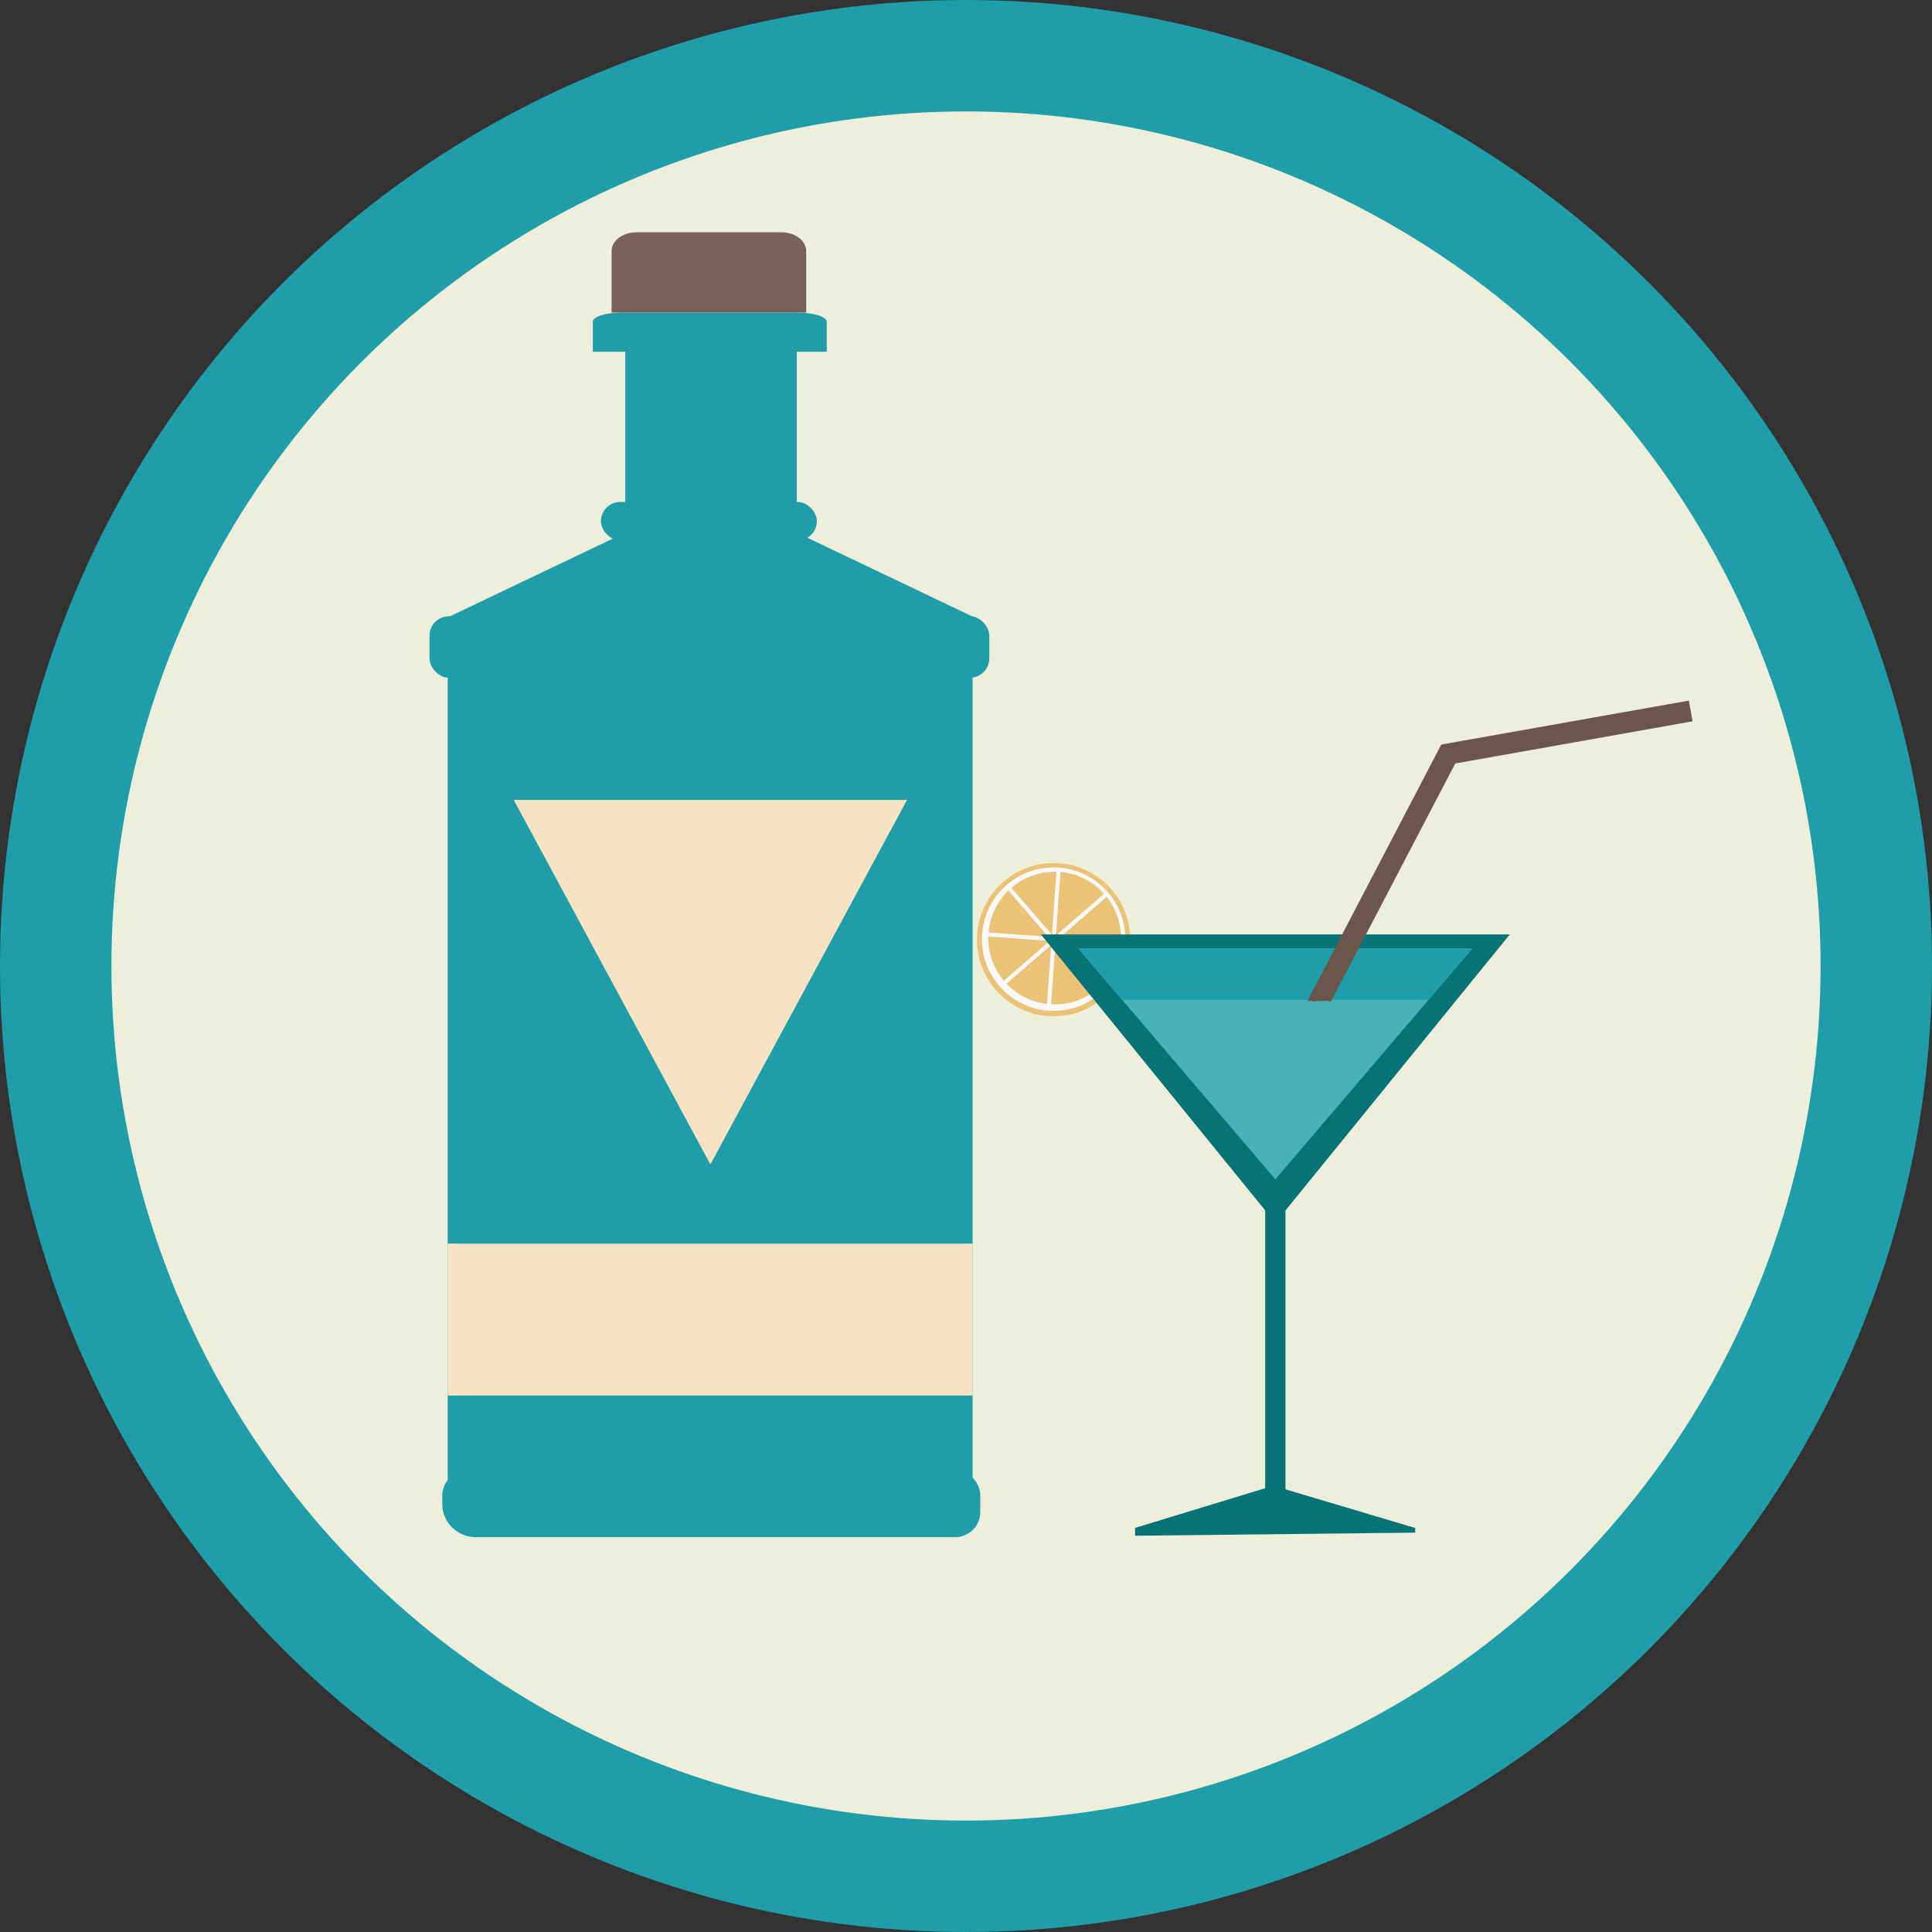 <svg id="Calque_1" data-name="Calque 1" xmlns="http://www.w3.org/2000/svg" xmlns:xlink="http://www.w3.org/1999/xlink" viewBox="0 0 34.68 34.68">
  <rect x="0" y="0" width="34.68" height="34.68" fill="#333333" stroke="none"/>
  <defs>
    <symbol id="Gin" data-name="Gin" viewBox="0 0 377.87 390.37">
      <g>
        <rect x="5.45" y="130.47" width="157.02" height="244.34" style="fill: #1f9eaa"/>
        <rect x="58.55" y="27.06" width="51.32" height="56.43" style="fill: #1f9eaa"/>
        <path d="M105.28,0H61.87c-4.07,0-7.4,2.51-7.4,5.57V24h58.21V5.57C112.68,2.51,109.35,0,105.28,0Z" style="fill: #796156"/>
        <path d="M109.91,24H57.75c-4.89,0-8.9,1.23-8.9,2.72v9h70v-9C118.81,25.23,114.8,24,109.91,24Z" style="fill: #1f9eaa"/>
        <rect x="51.28" y="80.68" width="64.6" height="11.49" rx="5.74" style="fill: #1f9eaa"/>
        <polygon points="84.21 77.62 3.46 116.15 164.97 116.15 84.21 77.62" style="fill: #1f9eaa"/>
        <rect y="114.87" width="167.47" height="18.4" rx="5.8" style="fill: #1f9eaa"/>
        <path d="M157.25,390.37H13.86A10.08,10.08,0,0,1,6.32,387a9.84,9.84,0,0,1-2.51-6.56v-2.51a7.51,7.51,0,0,1,7.52-7.45H157.25a7.51,7.51,0,0,1,7.52,7.45v5A7.51,7.51,0,0,1,157.25,390.37Z" style="fill: #1f9eaa"/>
        <rect x="5.45" y="302.55" width="157.02" height="45.45" style="fill: #f7e2c3"/>
        <polygon points="84.03 278.86 25.19 169.8 142.87 169.8 84.03 278.86" style="fill: #f7e2c3"/>
      </g>
      <circle cx="186.71" cy="211.62" r="22.92" style="fill: #ebc376"/>
      <circle cx="186.71" cy="211.47" r="21.46" style="fill: #faf8f8"/>
      <circle cx="187.03" cy="211.15" r="19.85" style="fill: #ebc376"/>
      <circle cx="186.71" cy="211.62" r="1.95" style="fill: #6b564c"/>
      <g>
        <line x1="188.16" y1="191.16" x2="185.26" y2="232.07" style="fill: #faf8f8"/>
        <polygon points="185.87 232.12 188.77 191.21 187.56 191.12 184.65 232.03 185.87 232.12" style="fill: #faf8f8"/>
      </g>
      <g>
        <line x1="207.17" y1="212.92" x2="166.26" y2="210.01" style="fill: #faf8f8"/>
        <polygon points="207.12 213.53 207.21 212.31 166.3 209.41 166.21 210.62 207.12 213.53" style="fill: #faf8f8"/>
      </g>
      <g>
        <line x1="200.15" y1="227.11" x2="173.28" y2="196.13" style="fill: #faf8f8"/>
        <polygon points="199.69 227.51 200.61 226.71 173.74 195.73 172.81 196.53 199.69 227.51" style="fill: #faf8f8"/>
      </g>
      <g>
        <line x1="171.95" y1="224.58" x2="202.93" y2="197.71" style="fill: #faf8f8"/>
        <polygon points="172.34 225.04 203.32 198.17 202.53 197.25 171.55 224.13 172.34 225.04" style="fill: #faf8f8"/>
      </g>
      <polygon points="253.05 296.36 323.19 210.05 182.9 210.05 253.05 296.36" style="fill: #087377"/>
      <polygon points="253.05 283.32 311.98 214.28 194.12 214.28 253.05 283.32" style="fill: #49b2b9"/>
      <polygon points="250.01 379.63 256.08 379.63 256.08 291.42 250.01 291.42 250.01 379.63" style="fill: #087377"/>
      <polygon points="294.89 387.63 254.93 375.73 250.01 375.73 211.08 387.6 211.08 389.95 294.89 389.02 294.89 387.63" style="fill: #087377"/>
      <polygon points="311.98 214.28 194.12 214.28 207.21 229.62 298.88 229.62 311.98 214.28" style="fill: #1f9eaa"/>
      <path d="M267.28,230a4,4,0,0,0-.78-.05h-.3a5.34,5.34,0,0,0-1.5.22,5.46,5.46,0,0,0-1.57-.22,3.91,3.91,0,0,0-.49,0l40.05-76.7,74.08-13.15,1.1,6.2-71,12.61-37.2,71.24a5.44,5.44,0,0,0-1.61-.23A6,6,0,0,0,267.28,230Z" style="fill: #6b564c"/>
    </symbol>
  </defs>
  <circle cx="17.34" cy="17.34" r="16.34" style="fill: #edefda;stroke: #1f9eaa;stroke-miterlimit: 10;stroke-width: 2px"/>
  <use width="377.87" height="390.37" transform="translate(7.71 4.17) scale(0.06)" xlink:href="#Gin"/>
</svg>
